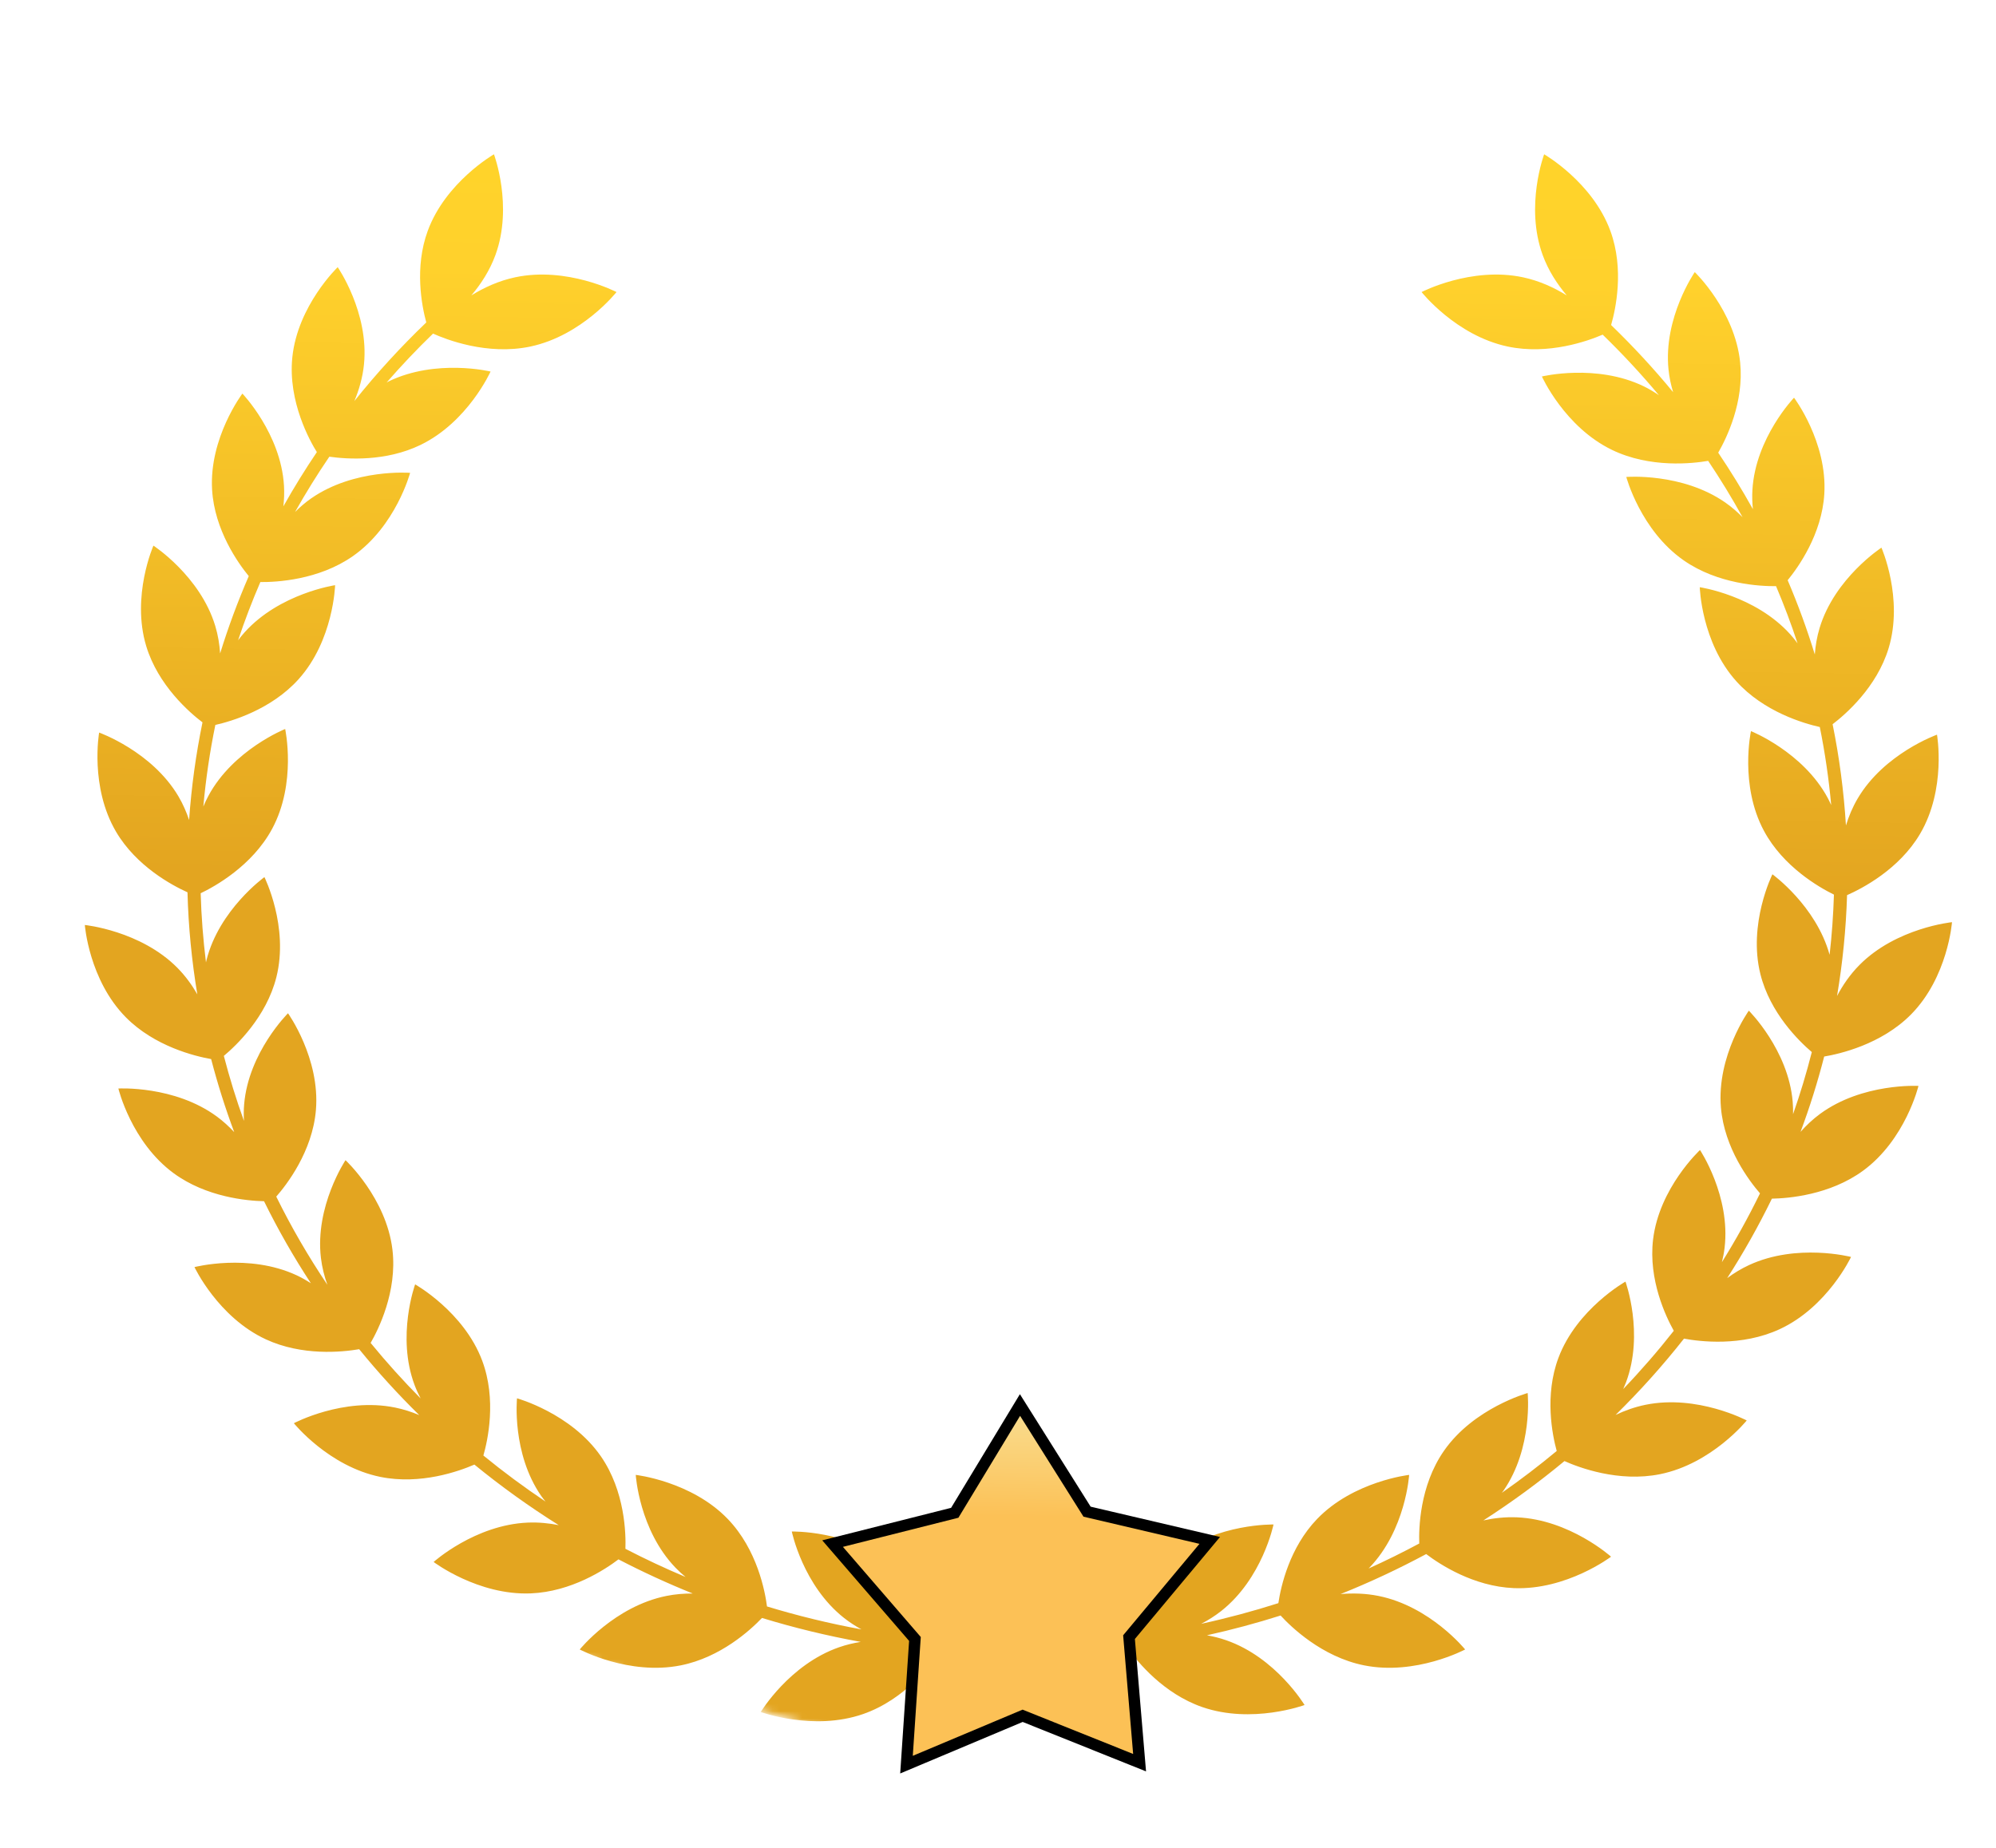 <svg xmlns="http://www.w3.org/2000/svg" viewBox="0 0 270 250" width="270" height="250" preserveAspectRatio="xMidYMid meet"><defs><clipPath id="__lottie_element_10"><rect width="270" height="250" x="0" y="0"></rect></clipPath><linearGradient id="__lottie_element_14" spreadMethod="pad" gradientUnits="userSpaceOnUse" x1="0.342" y1="-31.166" x2="-0.681" y2="22.802"><stop offset="0%" stop-color="rgb(255,225,30)"></stop><stop offset="29%" stop-color="rgb(251,226,94)"></stop><stop offset="57%" stop-color="rgb(248,227,157)"></stop><stop offset="79%" stop-color="rgb(250,210,121)"></stop><stop offset="100%" stop-color="rgb(252,193,86)"></stop></linearGradient><mask id="__lottie_element_15" mask-type="alpha"><g transform="matrix(1,0,0,1,135,125)" opacity="1" style="display: block;"><g opacity="1" transform="matrix(1,0,0,1,0,0)"><path stroke-linecap="butt" stroke-linejoin="miter" fill-opacity="0" stroke-miterlimit="4" stroke="rgb(255,48,48)" stroke-opacity="1" stroke-width="41" d=" M64,-101 C64,-101 106,-45 106,-45 C106,-45 113,21 109,32 C105,43 54,87 46,89 C38,91 3,91 3,91"></path></g></g></mask><linearGradient id="__lottie_element_21" spreadMethod="pad" gradientUnits="userSpaceOnUse" x1="0" y1="-134.805" x2="-4.224" y2="138.298"><stop offset="0%" stop-color="rgb(255,225,30)"></stop><stop offset="29%" stop-color="rgb(255,217,37)"></stop><stop offset="57%" stop-color="rgb(255,209,44)"></stop><stop offset="79%" stop-color="rgb(241,187,38)"></stop><stop offset="100%" stop-color="rgb(227,165,32)"></stop></linearGradient><linearGradient id="__lottie_element_22" spreadMethod="pad" gradientUnits="userSpaceOnUse" x1="0.095" y1="-23.77" x2="0.759" y2="22.324"><stop offset="0%" stop-color="rgb(255,225,30)"></stop><stop offset="35%" stop-color="rgb(251,226,94)"></stop><stop offset="70%" stop-color="rgb(248,227,157)"></stop><stop offset="85%" stop-color="rgb(250,210,121)"></stop><stop offset="100%" stop-color="rgb(252,193,86)"></stop></linearGradient><mask id="__lottie_element_23" mask-type="alpha"><g transform="matrix(1,0,0,1,135,125)" opacity="1" style="display: block;"><g opacity="1" transform="matrix(1,0,0,1,0,0)"><path stroke-linecap="butt" stroke-linejoin="miter" fill-opacity="0" stroke-miterlimit="4" stroke="rgb(255,48,48)" stroke-opacity="1" stroke-width="41" d=" M-53,-100 C-53,-100 -95,-73 -96,-64 C-97,-55 -111,-2 -106,20 C-101,42 -84,58 -75,68 C-66,78 1,94 1,94"></path></g></g></mask><linearGradient id="__lottie_element_29" spreadMethod="pad" gradientUnits="userSpaceOnUse" x1="0" y1="-134.805" x2="-4.224" y2="138.298"><stop offset="0%" stop-color="rgb(255,225,30)"></stop><stop offset="29%" stop-color="rgb(255,217,37)"></stop><stop offset="57%" stop-color="rgb(255,209,44)"></stop><stop offset="79%" stop-color="rgb(241,187,38)"></stop><stop offset="100%" stop-color="rgb(227,165,32)"></stop></linearGradient><linearGradient id="__lottie_element_30" spreadMethod="pad" gradientUnits="userSpaceOnUse" x1="0.095" y1="-23.77" x2="0.759" y2="22.324"><stop offset="0%" stop-color="rgb(255,225,30)"></stop><stop offset="35%" stop-color="rgb(251,226,94)"></stop><stop offset="70%" stop-color="rgb(248,227,157)"></stop><stop offset="85%" stop-color="rgb(250,210,121)"></stop><stop offset="100%" stop-color="rgb(252,193,86)"></stop></linearGradient></defs><g clip-path="url(#__lottie_element_10)"><g mask="url(#__lottie_element_23)" style="display: block;"><g transform="matrix(0.7,0,0,0.7,11.3,20.7)" opacity="1"><path fill="url(#__lottie_element_29)" fill-opacity="1" d=" M281.967,19.714 C283.078,22.758 284.799,25.371 286.622,27.524 C284.212,26.031 281.352,24.699 278.139,24.018 C268.14,21.898 258.569,26.874 258.569,26.874 C258.569,26.874 265.211,35.285 275.208,37.404 C283.096,39.076 290.697,36.339 293.563,35.106 C297.395,38.827 301.025,42.733 304.433,46.814 C303.512,46.192 302.552,45.601 301.507,45.094 C292.331,40.651 281.821,43.192 281.821,43.192 C281.821,43.192 286.188,52.938 295.364,57.381 C302.761,60.963 311.021,60.006 313.949,59.501 C316.317,63.036 318.542,66.666 320.595,70.393 C319.597,69.383 318.498,68.419 317.263,67.557 C308.916,61.741 298.128,62.612 298.128,62.612 C298.128,62.612 300.875,72.916 309.22,78.731 C315.831,83.339 323.968,83.749 327.067,83.72 C328.602,87.336 329.99,91.019 331.225,94.768 C330.787,94.175 330.321,93.592 329.813,93.027 C323.033,85.492 312.327,83.922 312.327,83.922 C312.327,83.922 312.613,94.57 319.394,102.105 C324.708,108.011 332.431,110.251 335.523,110.945 C336.524,115.891 337.257,120.924 337.725,126.029 C337.513,125.56 337.29,125.092 337.04,124.629 C332.25,115.737 322.22,111.734 322.22,111.734 C322.22,111.734 319.955,122.149 324.744,131.041 C328.473,137.964 335.377,141.922 338.254,143.336 C338.134,147.253 337.852,151.132 337.416,154.968 C334.798,145.481 326.364,139.407 326.364,139.407 C326.364,139.407 321.598,148.969 324.052,158.74 C325.927,166.208 331.467,171.624 333.978,173.768 C332.944,177.836 331.735,181.841 330.355,185.772 C330.373,184.978 330.351,184.172 330.282,183.356 C329.432,173.327 321.808,165.766 321.808,165.766 C321.808,165.766 315.565,174.466 316.415,184.495 C317.085,192.376 321.92,198.713 323.968,201.075 C321.747,205.638 319.285,210.074 316.605,214.376 C316.828,213.476 317.009,212.549 317.123,211.595 C318.316,201.6 312.372,192.698 312.372,192.698 C312.372,192.698 304.494,200.003 303.302,209.997 C302.377,217.769 305.754,224.857 307.306,227.637 C304.24,231.54 300.979,235.298 297.533,238.896 C297.724,238.471 297.906,238.041 298.074,237.597 C301.621,228.158 297.969,218.131 297.969,218.131 C297.969,218.131 288.568,223.408 285.022,232.848 C282.284,240.131 283.831,247.759 284.682,250.866 C281.272,253.702 277.733,256.403 274.072,258.958 C274.168,258.826 274.276,258.71 274.369,258.575 C280.138,250.266 279.069,239.667 279.069,239.667 C279.069,239.667 268.647,242.542 262.879,250.853 C258.179,257.622 258.018,265.909 258.119,268.749 C254.922,270.463 251.655,272.078 248.324,273.582 C248.375,273.529 248.429,273.48 248.481,273.427 C255.514,266.118 256.164,255.487 256.164,255.487 C256.164,255.487 245.41,256.702 238.377,264.011 C233.046,269.551 231.384,276.997 230.892,280.277 C226.021,281.831 221.045,283.168 215.975,284.274 C217.296,283.589 218.6,282.778 219.836,281.805 C227.823,275.518 229.955,265.077 229.955,265.077 C229.955,265.077 219.133,264.825 211.146,271.108 C204.694,276.187 202.064,283.972 201.291,286.779 C194.469,287.633 187.514,288.081 180.449,288.081 C175.344,288.081 170.297,287.842 165.315,287.392 C164.326,284.132 161.627,277.144 155.675,272.462 C147.687,266.177 136.868,266.431 136.868,266.431 C136.868,266.431 138.997,276.872 146.986,283.157 C148.06,284.002 149.186,284.722 150.328,285.346 C144.105,284.206 138.012,282.722 132.072,280.911 C131.708,278.064 130.206,269.943 124.496,264.011 C117.464,256.702 106.711,255.487 106.711,255.487 C106.711,255.487 107.36,266.118 114.394,273.427 C115.016,274.073 115.669,274.667 116.34,275.221 C112.376,273.552 108.499,271.735 104.715,269.773 C104.817,266.937 104.659,258.644 99.956,251.871 C94.187,243.562 83.766,240.686 83.766,240.686 C83.766,240.686 82.696,251.284 88.467,259.595 C88.721,259.963 89.006,260.295 89.278,260.642 C85.122,257.857 81.114,254.887 77.268,251.743 C78.087,248.892 79.871,240.95 77.027,233.382 C73.48,223.941 64.079,218.664 64.079,218.664 C64.079,218.664 60.428,228.691 63.975,238.129 C64.313,239.03 64.709,239.886 65.141,240.709 C61.746,237.28 58.522,233.7 55.478,229.982 C56.909,227.507 60.666,220.096 59.694,211.96 C58.502,201.965 50.625,194.661 50.625,194.661 C50.625,194.661 44.682,203.562 45.873,213.557 C46.092,215.389 46.541,217.123 47.12,218.745 C43.45,213.293 40.149,207.601 37.241,201.702 C39.222,199.442 44.224,193.014 44.904,184.995 C45.754,174.966 39.511,166.266 39.511,166.266 C39.511,166.266 31.887,173.827 31.037,183.855 C30.944,184.948 30.941,186.021 31.001,187.071 C29.513,182.96 28.22,178.767 27.112,174.505 C29.496,172.513 35.332,166.995 37.267,159.284 C39.721,149.515 34.955,139.952 34.955,139.952 C34.955,139.952 26.213,146.231 23.758,156 C23.722,156.147 23.694,156.292 23.661,156.438 C23.115,152.037 22.764,147.579 22.635,143.07 C25.303,141.796 32.575,137.806 36.439,130.632 C41.228,121.741 38.963,111.325 38.963,111.325 C38.963,111.325 28.933,115.327 24.143,124.22 C23.769,124.913 23.441,125.615 23.149,126.322 C23.628,120.976 24.408,115.712 25.472,110.54 C28.599,109.834 36.264,107.584 41.548,101.712 C48.327,94.177 48.613,83.53 48.613,83.53 C48.613,83.53 37.906,85.1 31.128,92.636 C30.676,93.137 30.26,93.655 29.865,94.18 C31.143,90.361 32.58,86.607 34.169,82.926 C37.266,82.955 45.406,82.545 52.019,77.937 C60.364,72.121 63.108,61.819 63.108,61.819 C63.108,61.819 52.322,60.946 43.975,66.762 C42.834,67.558 41.819,68.448 40.88,69.373 C42.931,65.721 45.143,62.162 47.499,58.697 C51.013,59.192 58.414,59.668 65.111,56.425 C74.287,51.982 78.654,42.237 78.654,42.237 C78.654,42.237 68.144,39.696 58.966,44.139 C58.827,44.207 58.702,44.29 58.564,44.361 C61.416,41.09 64.409,37.933 67.541,34.904 C69.957,35.996 77.996,39.176 86.355,37.404 C96.354,35.285 102.994,26.874 102.994,26.874 C102.994,26.874 93.424,21.898 83.426,24.018 C80.214,24.699 77.353,26.031 74.943,27.523 C76.766,25.371 78.487,22.758 79.598,19.714 C83.057,10.243 79.312,0.25 79.312,0.25 C79.312,0.25 69.96,5.612 66.501,15.085 C63.931,22.124 65.339,29.449 66.232,32.748 C61.258,37.516 56.612,42.59 52.335,47.943 C53.23,45.807 53.931,43.431 54.191,40.879 C55.211,30.865 49.114,22.065 49.114,22.065 C49.114,22.065 41.363,29.5 40.345,39.514 C39.47,48.116 43.836,55.805 45.088,57.807 C42.787,61.215 40.627,64.713 38.615,68.299 C38.762,67.001 38.818,65.659 38.735,64.287 C38.131,54.239 30.696,46.5 30.696,46.5 C30.696,46.5 24.24,55.05 24.844,65.096 C25.315,72.91 29.907,79.311 31.929,81.777 C29.821,86.638 27.968,91.622 26.396,96.719 C26.279,94.984 25.994,93.191 25.452,91.4 C22.537,81.753 13.506,75.885 13.506,75.885 C13.506,75.885 9.198,85.655 12.114,95.303 C14.416,102.918 20.516,108.165 22.988,110.043 C21.719,116.209 20.848,122.506 20.4,128.912 C19.885,127.373 19.215,125.826 18.332,124.331 C13.193,115.63 3.014,112.014 3.014,112.014 C3.014,112.014 1.163,122.508 6.3,131.21 C10.214,137.839 17.052,141.515 20.088,142.889 C20.267,149.58 20.915,156.161 21.989,162.611 C20.975,160.841 19.719,159.085 18.149,157.496 C11.018,150.282 0.25,149.206 0.25,149.206 C0.25,149.206 1.043,159.827 8.173,167.044 C13.734,172.67 21.507,174.562 24.658,175.123 C25.907,179.921 27.397,184.631 29.118,189.239 C28.116,188.163 26.998,187.131 25.737,186.206 C17.537,180.192 6.732,180.809 6.732,180.809 C6.732,180.809 9.222,191.174 17.422,197.188 C23.742,201.82 31.604,202.518 34.881,202.594 C37.57,208.062 40.594,213.355 43.931,218.448 C43.054,217.888 42.142,217.355 41.156,216.898 C31.904,212.609 21.439,215.326 21.439,215.326 C21.439,215.326 25.973,224.996 35.226,229.285 C42.239,232.536 49.945,231.762 53.266,231.196 C56.889,235.643 60.763,239.896 64.875,243.934 C63.413,243.316 61.847,242.804 60.187,242.468 C50.169,240.438 40.645,245.501 40.645,245.501 C40.645,245.501 47.364,253.851 57.382,255.88 C65.122,257.447 72.546,254.788 75.531,253.495 C80.685,257.714 86.133,261.621 91.83,265.199 C89.947,264.825 87.939,264.622 85.861,264.708 C75.643,265.132 67.652,272.317 67.652,272.317 C67.652,272.317 76.23,278.813 86.447,278.389 C94.246,278.065 100.734,273.813 103.374,271.813 C108.027,274.23 112.816,276.437 117.734,278.417 C116.082,278.404 114.372,278.533 112.643,278.88 C102.622,280.89 95.889,289.229 95.889,289.229 C95.889,289.229 105.402,294.309 115.423,292.298 C123.104,290.757 128.84,285.51 131.107,283.138 C137.311,285.036 143.68,286.586 150.187,287.764 C148.807,287.984 147.408,288.313 146.016,288.796 C136.372,292.146 130.869,301.317 130.869,301.317 C130.869,301.317 141.002,305.059 150.647,301.71 C158.805,298.876 163.985,291.897 165.391,289.808 C170.35,290.245 175.371,290.48 180.449,290.48 C187.72,290.48 194.877,290.012 201.896,289.122 C203.787,291.759 208.745,297.777 216.174,300.357 C225.818,303.706 235.952,299.965 235.952,299.965 C235.952,299.965 230.451,290.793 220.806,287.444 C219.569,287.015 218.324,286.706 217.093,286.488 C221.924,285.417 226.672,284.139 231.325,282.666 C233.205,284.724 239.212,290.645 247.452,292.298 C257.471,294.309 266.986,289.229 266.986,289.229 C266.986,289.229 260.251,280.89 250.231,278.88 C247.708,278.374 245.224,278.324 242.91,278.523 C248.602,276.242 254.122,273.654 259.458,270.79 C262.097,272.79 268.586,277.046 276.388,277.371 C286.606,277.796 295.182,271.298 295.182,271.298 C295.182,271.298 287.192,264.115 276.974,263.689 C274.713,263.595 272.537,263.846 270.514,264.286 C275.988,260.766 281.217,256.932 286.179,252.816 C288.914,254.039 296.624,256.976 304.665,255.347 C314.683,253.318 321.401,244.968 321.401,244.968 C321.401,244.968 311.877,239.906 301.86,241.935 C299.769,242.359 297.826,243.061 296.056,243.902 C300.784,239.259 305.201,234.333 309.277,229.153 C312.296,229.714 320.414,230.734 327.771,227.323 C337.024,223.034 341.559,213.364 341.559,213.364 C341.559,213.364 331.093,210.646 321.842,214.936 C320.302,215.65 318.901,216.516 317.624,217.458 C320.804,212.517 323.687,207.387 326.264,202.099 C329.43,202.042 337.463,201.403 343.897,196.687 C352.098,190.674 354.588,180.308 354.588,180.308 C354.588,180.308 343.784,179.694 335.582,185.707 C334.147,186.76 332.902,187.949 331.8,189.19 C333.572,184.438 335.099,179.581 336.369,174.628 C339.304,174.137 347.403,172.31 353.147,166.498 C360.276,159.283 361.069,148.661 361.069,148.661 C361.069,148.661 350.301,149.736 343.17,156.951 C341.344,158.799 339.941,160.87 338.854,162.929 C339.93,156.553 340.586,150.047 340.79,143.435 C343.648,142.178 350.831,138.481 354.883,131.618 C360.021,122.917 358.17,112.422 358.17,112.422 C358.17,112.422 347.989,116.038 342.852,124.74 C341.845,126.445 341.11,128.218 340.574,129.968 C340.159,123.323 339.294,116.79 337.998,110.401 C340.496,108.495 346.537,103.267 348.826,95.695 C351.74,86.048 347.435,76.277 347.435,76.277 C347.435,76.277 338.402,82.144 335.487,91.792 C334.965,93.518 334.682,95.245 334.557,96.922 C333.058,92.031 331.306,87.242 329.312,82.567 C331.335,80.1 335.923,73.702 336.394,65.889 C336.997,55.845 330.542,47.295 330.542,47.295 C330.542,47.295 323.106,55.035 322.502,65.081 C322.424,66.364 322.467,67.618 322.593,68.837 C320.517,65.102 318.278,61.462 315.891,57.919 C317.523,55.082 320.91,48.14 320.13,40.47 C319.11,30.457 311.362,23.02 311.362,23.02 C311.362,23.02 305.265,31.821 306.284,41.834 C306.439,43.363 306.755,44.828 307.174,46.218 C303.441,41.681 299.436,37.355 295.193,33.248 C296.06,30.245 297.771,22.505 295.062,15.085 C291.605,5.612 282.254,0.25 282.254,0.25 C282.254,0.25 278.508,10.243 281.967,19.714z"></path><path fill="url(#__lottie_element_30)" fill-opacity="1" d="M0 0"></path><path stroke-linecap="butt" stroke-linejoin="miter" fill-opacity="0" stroke-miterlimit="4" stroke="rgb(0,0,0)" stroke-opacity="1" stroke-width="2" d="M0 0"></path></g></g><g mask="url(#__lottie_element_15)" style="display: block;"><g transform="matrix(0.7,0,0,0.7,11.3,20.7)" opacity="1"><path fill="url(#__lottie_element_21)" fill-opacity="1" d=" M281.967,19.714 C283.078,22.758 284.799,25.371 286.622,27.524 C284.212,26.031 281.352,24.699 278.139,24.018 C268.14,21.898 258.569,26.874 258.569,26.874 C258.569,26.874 265.211,35.285 275.208,37.404 C283.096,39.076 290.697,36.339 293.563,35.106 C297.395,38.827 301.025,42.733 304.433,46.814 C303.512,46.192 302.552,45.601 301.507,45.094 C292.331,40.651 281.821,43.192 281.821,43.192 C281.821,43.192 286.188,52.938 295.364,57.381 C302.761,60.963 311.021,60.006 313.949,59.501 C316.317,63.036 318.542,66.666 320.595,70.393 C319.597,69.383 318.498,68.419 317.263,67.557 C308.916,61.741 298.128,62.612 298.128,62.612 C298.128,62.612 300.875,72.916 309.22,78.731 C315.831,83.339 323.968,83.749 327.067,83.72 C328.602,87.336 329.99,91.019 331.225,94.768 C330.787,94.175 330.321,93.592 329.813,93.027 C323.033,85.492 312.327,83.922 312.327,83.922 C312.327,83.922 312.613,94.57 319.394,102.105 C324.708,108.011 332.431,110.251 335.523,110.945 C336.524,115.891 337.257,120.924 337.725,126.029 C337.513,125.56 337.29,125.092 337.04,124.629 C332.25,115.737 322.22,111.734 322.22,111.734 C322.22,111.734 319.955,122.149 324.744,131.041 C328.473,137.964 335.377,141.922 338.254,143.336 C338.134,147.253 337.852,151.132 337.416,154.968 C334.798,145.481 326.364,139.407 326.364,139.407 C326.364,139.407 321.598,148.969 324.052,158.74 C325.927,166.208 331.467,171.624 333.978,173.768 C332.944,177.836 331.735,181.841 330.355,185.772 C330.373,184.978 330.351,184.172 330.282,183.356 C329.432,173.327 321.808,165.766 321.808,165.766 C321.808,165.766 315.565,174.466 316.415,184.495 C317.085,192.376 321.92,198.713 323.968,201.075 C321.747,205.638 319.285,210.074 316.605,214.376 C316.828,213.476 317.009,212.549 317.123,211.595 C318.316,201.6 312.372,192.698 312.372,192.698 C312.372,192.698 304.494,200.003 303.302,209.997 C302.377,217.769 305.754,224.857 307.306,227.637 C304.24,231.54 300.979,235.298 297.533,238.896 C297.724,238.471 297.906,238.041 298.074,237.597 C301.621,228.158 297.969,218.131 297.969,218.131 C297.969,218.131 288.568,223.408 285.022,232.848 C282.284,240.131 283.831,247.759 284.682,250.866 C281.272,253.702 277.733,256.403 274.072,258.958 C274.168,258.826 274.276,258.71 274.369,258.575 C280.138,250.266 279.069,239.667 279.069,239.667 C279.069,239.667 268.647,242.542 262.879,250.853 C258.179,257.622 258.018,265.909 258.119,268.749 C254.922,270.463 251.655,272.078 248.324,273.582 C248.375,273.529 248.429,273.48 248.481,273.427 C255.514,266.118 256.164,255.487 256.164,255.487 C256.164,255.487 245.41,256.702 238.377,264.011 C233.046,269.551 231.384,276.997 230.892,280.277 C226.021,281.831 221.045,283.168 215.975,284.274 C217.296,283.589 218.6,282.778 219.836,281.805 C227.823,275.518 229.955,265.077 229.955,265.077 C229.955,265.077 219.133,264.825 211.146,271.108 C204.694,276.187 202.064,283.972 201.291,286.779 C194.469,287.633 187.514,288.081 180.449,288.081 C175.344,288.081 170.297,287.842 165.315,287.392 C164.326,284.132 161.627,277.144 155.675,272.462 C147.687,266.177 136.868,266.431 136.868,266.431 C136.868,266.431 138.997,276.872 146.986,283.157 C148.06,284.002 149.186,284.722 150.328,285.346 C144.105,284.206 138.012,282.722 132.072,280.911 C131.708,278.064 130.206,269.943 124.496,264.011 C117.464,256.702 106.711,255.487 106.711,255.487 C106.711,255.487 107.36,266.118 114.394,273.427 C115.016,274.073 115.669,274.667 116.34,275.221 C112.376,273.552 108.499,271.735 104.715,269.773 C104.817,266.937 104.659,258.644 99.956,251.871 C94.187,243.562 83.766,240.686 83.766,240.686 C83.766,240.686 82.696,251.284 88.467,259.595 C88.721,259.963 89.006,260.295 89.278,260.642 C85.122,257.857 81.114,254.887 77.268,251.743 C78.087,248.892 79.871,240.95 77.027,233.382 C73.48,223.941 64.079,218.664 64.079,218.664 C64.079,218.664 60.428,228.691 63.975,238.129 C64.313,239.03 64.709,239.886 65.141,240.709 C61.746,237.28 58.522,233.7 55.478,229.982 C56.909,227.507 60.666,220.096 59.694,211.96 C58.502,201.965 50.625,194.661 50.625,194.661 C50.625,194.661 44.682,203.562 45.873,213.557 C46.092,215.389 46.541,217.123 47.12,218.745 C43.45,213.293 40.149,207.601 37.241,201.702 C39.222,199.442 44.224,193.014 44.904,184.995 C45.754,174.966 39.511,166.266 39.511,166.266 C39.511,166.266 31.887,173.827 31.037,183.855 C30.944,184.948 30.941,186.021 31.001,187.071 C29.513,182.96 28.22,178.767 27.112,174.505 C29.496,172.513 35.332,166.995 37.267,159.284 C39.721,149.515 34.955,139.952 34.955,139.952 C34.955,139.952 26.213,146.231 23.758,156 C23.722,156.147 23.694,156.292 23.661,156.438 C23.115,152.037 22.764,147.579 22.635,143.07 C25.303,141.796 32.575,137.806 36.439,130.632 C41.228,121.741 38.963,111.325 38.963,111.325 C38.963,111.325 28.933,115.327 24.143,124.22 C23.769,124.913 23.441,125.615 23.149,126.322 C23.628,120.976 24.408,115.712 25.472,110.54 C28.599,109.834 36.264,107.584 41.548,101.712 C48.327,94.177 48.613,83.53 48.613,83.53 C48.613,83.53 37.906,85.1 31.128,92.636 C30.676,93.137 30.26,93.655 29.865,94.18 C31.143,90.361 32.58,86.607 34.169,82.926 C37.266,82.955 45.406,82.545 52.019,77.937 C60.364,72.121 63.108,61.819 63.108,61.819 C63.108,61.819 52.322,60.946 43.975,66.762 C42.834,67.558 41.819,68.448 40.88,69.373 C42.931,65.721 45.143,62.162 47.499,58.697 C51.013,59.192 58.414,59.668 65.111,56.425 C74.287,51.982 78.654,42.237 78.654,42.237 C78.654,42.237 68.144,39.696 58.966,44.139 C58.827,44.207 58.702,44.29 58.564,44.361 C61.416,41.09 64.409,37.933 67.541,34.904 C69.957,35.996 77.996,39.176 86.355,37.404 C96.354,35.285 102.994,26.874 102.994,26.874 C102.994,26.874 93.424,21.898 83.426,24.018 C80.214,24.699 77.353,26.031 74.943,27.523 C76.766,25.371 78.487,22.758 79.598,19.714 C83.057,10.243 79.312,0.25 79.312,0.25 C79.312,0.25 69.96,5.612 66.501,15.085 C63.931,22.124 65.339,29.449 66.232,32.748 C61.258,37.516 56.612,42.59 52.335,47.943 C53.23,45.807 53.931,43.431 54.191,40.879 C55.211,30.865 49.114,22.065 49.114,22.065 C49.114,22.065 41.363,29.5 40.345,39.514 C39.47,48.116 43.836,55.805 45.088,57.807 C42.787,61.215 40.627,64.713 38.615,68.299 C38.762,67.001 38.818,65.659 38.735,64.287 C38.131,54.239 30.696,46.5 30.696,46.5 C30.696,46.5 24.24,55.05 24.844,65.096 C25.315,72.91 29.907,79.311 31.929,81.777 C29.821,86.638 27.968,91.622 26.396,96.719 C26.279,94.984 25.994,93.191 25.452,91.4 C22.537,81.753 13.506,75.885 13.506,75.885 C13.506,75.885 9.198,85.655 12.114,95.303 C14.416,102.918 20.516,108.165 22.988,110.043 C21.719,116.209 20.848,122.506 20.4,128.912 C19.885,127.373 19.215,125.826 18.332,124.331 C13.193,115.63 3.014,112.014 3.014,112.014 C3.014,112.014 1.163,122.508 6.3,131.21 C10.214,137.839 17.052,141.515 20.088,142.889 C20.267,149.58 20.915,156.161 21.989,162.611 C20.975,160.841 19.719,159.085 18.149,157.496 C11.018,150.282 0.25,149.206 0.25,149.206 C0.25,149.206 1.043,159.827 8.173,167.044 C13.734,172.67 21.507,174.562 24.658,175.123 C25.907,179.921 27.397,184.631 29.118,189.239 C28.116,188.163 26.998,187.131 25.737,186.206 C17.537,180.192 6.732,180.809 6.732,180.809 C6.732,180.809 9.222,191.174 17.422,197.188 C23.742,201.82 31.604,202.518 34.881,202.594 C37.57,208.062 40.594,213.355 43.931,218.448 C43.054,217.888 42.142,217.355 41.156,216.898 C31.904,212.609 21.439,215.326 21.439,215.326 C21.439,215.326 25.973,224.996 35.226,229.285 C42.239,232.536 49.945,231.762 53.266,231.196 C56.889,235.643 60.763,239.896 64.875,243.934 C63.413,243.316 61.847,242.804 60.187,242.468 C50.169,240.438 40.645,245.501 40.645,245.501 C40.645,245.501 47.364,253.851 57.382,255.88 C65.122,257.447 72.546,254.788 75.531,253.495 C80.685,257.714 86.133,261.621 91.83,265.199 C89.947,264.825 87.939,264.622 85.861,264.708 C75.643,265.132 67.652,272.317 67.652,272.317 C67.652,272.317 76.23,278.813 86.447,278.389 C94.246,278.065 100.734,273.813 103.374,271.813 C108.027,274.23 112.816,276.437 117.734,278.417 C116.082,278.404 114.372,278.533 112.643,278.88 C102.622,280.89 95.889,289.229 95.889,289.229 C95.889,289.229 105.402,294.309 115.423,292.298 C123.104,290.757 128.84,285.51 131.107,283.138 C137.311,285.036 143.68,286.586 150.187,287.764 C148.807,287.984 147.408,288.313 146.016,288.796 C136.372,292.146 130.869,301.317 130.869,301.317 C130.869,301.317 141.002,305.059 150.647,301.71 C158.805,298.876 163.985,291.897 165.391,289.808 C170.35,290.245 175.371,290.48 180.449,290.48 C187.72,290.48 194.877,290.012 201.896,289.122 C203.787,291.759 208.745,297.777 216.174,300.357 C225.818,303.706 235.952,299.965 235.952,299.965 C235.952,299.965 230.451,290.793 220.806,287.444 C219.569,287.015 218.324,286.706 217.093,286.488 C221.924,285.417 226.672,284.139 231.325,282.666 C233.205,284.724 239.212,290.645 247.452,292.298 C257.471,294.309 266.986,289.229 266.986,289.229 C266.986,289.229 260.251,280.89 250.231,278.88 C247.708,278.374 245.224,278.324 242.91,278.523 C248.602,276.242 254.122,273.654 259.458,270.79 C262.097,272.79 268.586,277.046 276.388,277.371 C286.606,277.796 295.182,271.298 295.182,271.298 C295.182,271.298 287.192,264.115 276.974,263.689 C274.713,263.595 272.537,263.846 270.514,264.286 C275.988,260.766 281.217,256.932 286.179,252.816 C288.914,254.039 296.624,256.976 304.665,255.347 C314.683,253.318 321.401,244.968 321.401,244.968 C321.401,244.968 311.877,239.906 301.86,241.935 C299.769,242.359 297.826,243.061 296.056,243.902 C300.784,239.259 305.201,234.333 309.277,229.153 C312.296,229.714 320.414,230.734 327.771,227.323 C337.024,223.034 341.559,213.364 341.559,213.364 C341.559,213.364 331.093,210.646 321.842,214.936 C320.302,215.65 318.901,216.516 317.624,217.458 C320.804,212.517 323.687,207.387 326.264,202.099 C329.43,202.042 337.463,201.403 343.897,196.687 C352.098,190.674 354.588,180.308 354.588,180.308 C354.588,180.308 343.784,179.694 335.582,185.707 C334.147,186.76 332.902,187.949 331.8,189.19 C333.572,184.438 335.099,179.581 336.369,174.628 C339.304,174.137 347.403,172.31 353.147,166.498 C360.276,159.283 361.069,148.661 361.069,148.661 C361.069,148.661 350.301,149.736 343.17,156.951 C341.344,158.799 339.941,160.87 338.854,162.929 C339.93,156.553 340.586,150.047 340.79,143.435 C343.648,142.178 350.831,138.481 354.883,131.618 C360.021,122.917 358.17,112.422 358.17,112.422 C358.17,112.422 347.989,116.038 342.852,124.74 C341.845,126.445 341.11,128.218 340.574,129.968 C340.159,123.323 339.294,116.79 337.998,110.401 C340.496,108.495 346.537,103.267 348.826,95.695 C351.74,86.048 347.435,76.277 347.435,76.277 C347.435,76.277 338.402,82.144 335.487,91.792 C334.965,93.518 334.682,95.245 334.557,96.922 C333.058,92.031 331.306,87.242 329.312,82.567 C331.335,80.1 335.923,73.702 336.394,65.889 C336.997,55.845 330.542,47.295 330.542,47.295 C330.542,47.295 323.106,55.035 322.502,65.081 C322.424,66.364 322.467,67.618 322.593,68.837 C320.517,65.102 318.278,61.462 315.891,57.919 C317.523,55.082 320.91,48.14 320.13,40.47 C319.11,30.457 311.362,23.02 311.362,23.02 C311.362,23.02 305.265,31.821 306.284,41.834 C306.439,43.363 306.755,44.828 307.174,46.218 C303.441,41.681 299.436,37.355 295.193,33.248 C296.06,30.245 297.771,22.505 295.062,15.085 C291.605,5.612 282.254,0.25 282.254,0.25 C282.254,0.25 278.508,10.243 281.967,19.714z"></path><path fill="url(#__lottie_element_22)" fill-opacity="1" d="M0 0"></path><path stroke-linecap="butt" stroke-linejoin="miter" fill-opacity="0" stroke-miterlimit="4" stroke="rgb(0,0,0)" stroke-opacity="1" stroke-width="2" d="M0 0"></path></g></g><g transform="matrix(0.77,0,0,0.77,109.896,187.05)" opacity="1" style="display: block;"><path fill="url(#__lottie_element_14)" fill-opacity="1" d=" M57.477,66.787 C57.477,66.787 36.93,58.55 36.93,58.55 C36.93,58.55 16.527,67.134 16.527,67.134 C16.527,67.134 18.011,45.048 18.011,45.048 C18.011,45.048 3.543,28.295 3.543,28.295 C3.543,28.295 25.005,22.881 25.005,22.881 C25.005,22.881 36.467,3.944 36.467,3.944 C36.467,3.944 48.249,22.684 48.249,22.684 C48.249,22.684 69.8,27.733 69.8,27.733 C69.8,27.733 55.619,44.729 55.619,44.729 C55.619,44.729 57.477,66.787 57.477,66.787z"></path><path stroke-linecap="butt" stroke-linejoin="miter" fill-opacity="0" stroke-miterlimit="4" stroke="rgb(0,0,0)" stroke-opacity="1" stroke-width="2" d=" M57.477,66.787 C57.477,66.787 36.93,58.55 36.93,58.55 C36.93,58.55 16.527,67.134 16.527,67.134 C16.527,67.134 18.011,45.048 18.011,45.048 C18.011,45.048 3.543,28.295 3.543,28.295 C3.543,28.295 25.005,22.881 25.005,22.881 C25.005,22.881 36.467,3.944 36.467,3.944 C36.467,3.944 48.249,22.684 48.249,22.684 C48.249,22.684 69.8,27.733 69.8,27.733 C69.8,27.733 55.619,44.729 55.619,44.729 C55.619,44.729 57.477,66.787 57.477,66.787z"></path></g></g></svg>